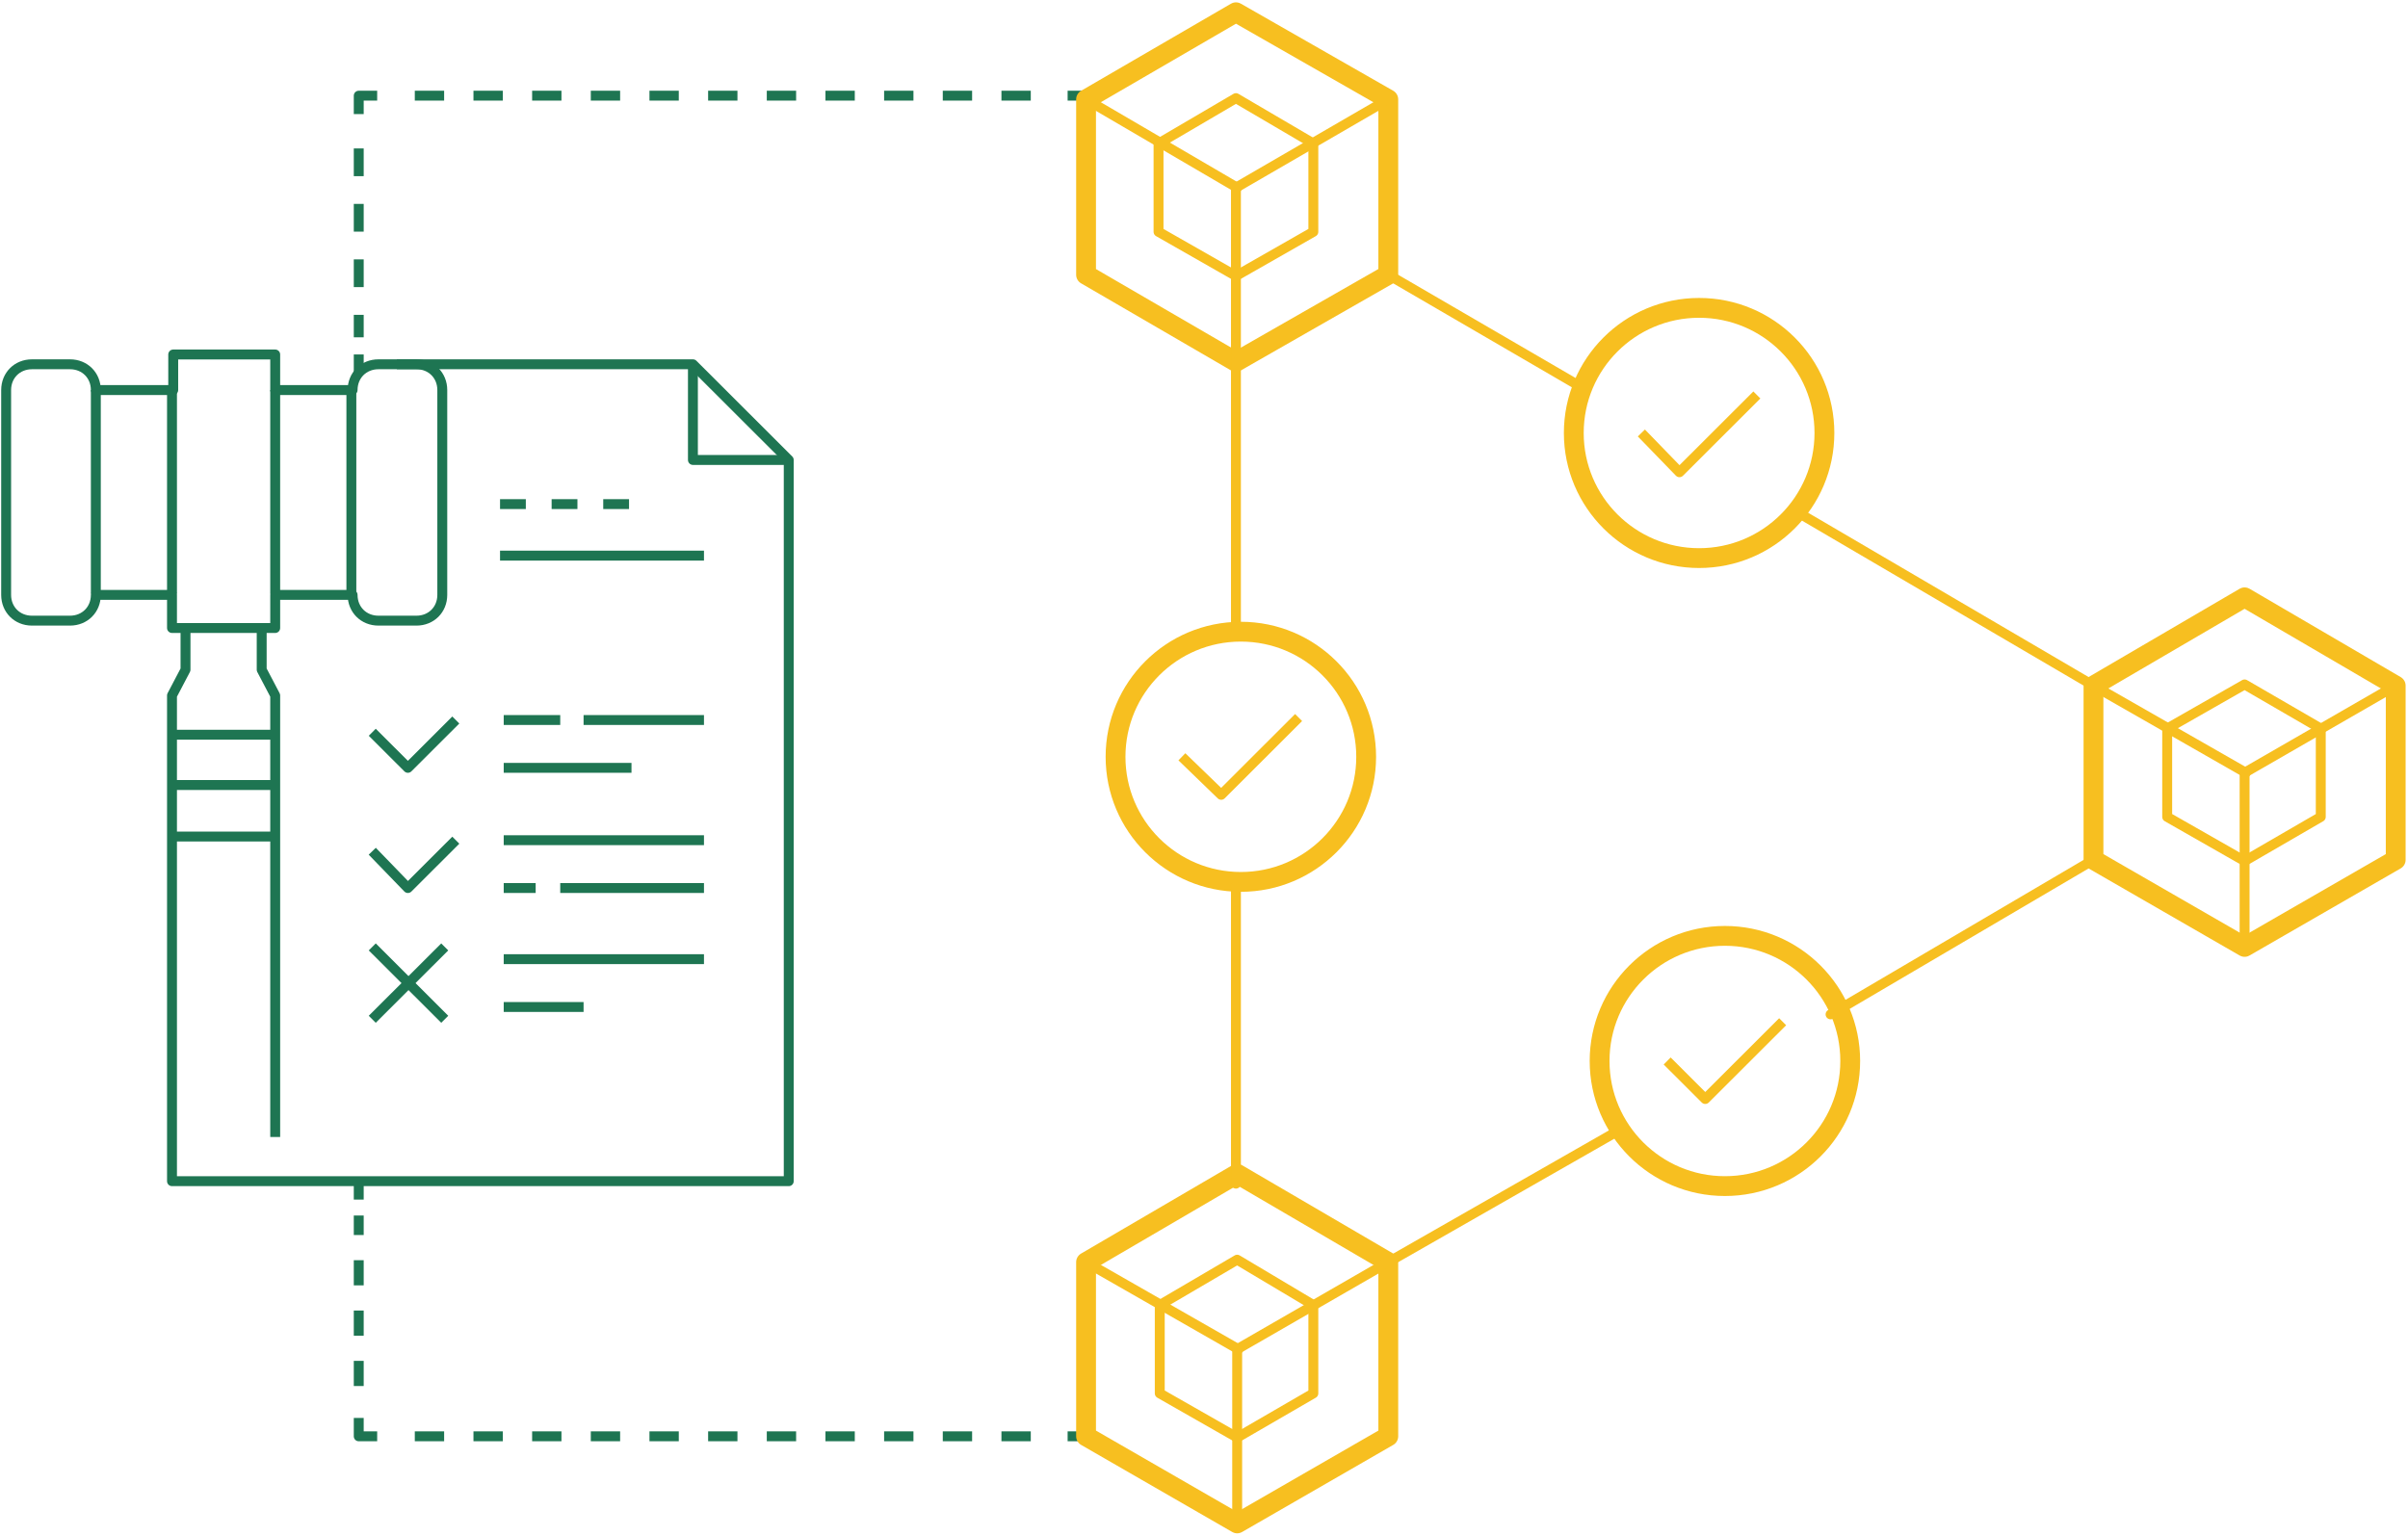 <svg width="243" height="155" viewBox="0 0 243 155" fill="none" xmlns="http://www.w3.org/2000/svg">
<path d="M109.598 9.657H107.738" stroke="#1e7552" stroke-linejoin="round"/>
<path d="M104.019 9.657H39.922" stroke="#1e7552" stroke-linejoin="round" stroke-dasharray="2.96 2.96"/>
<path d="M38.062 9.657H36.202V11.514" stroke="#1e7552" stroke-linejoin="round"/>
<path d="M36.202 14.98V34.046" stroke="#1e7552" stroke-linejoin="round" stroke-dasharray="2.8 2.8"/>
<path d="M36.202 35.779V37.636" stroke="#1e7552" stroke-linejoin="round"/>
<path d="M109.598 144.972H107.738" stroke="#1e7552" stroke-linejoin="round"/>
<path d="M104.019 144.972H39.922" stroke="#1e7552" stroke-linejoin="round" stroke-dasharray="2.96 2.96"/>
<path d="M38.062 144.972H36.202V143.115" stroke="#1e7552" stroke-linejoin="round"/>
<path d="M36.202 139.896V122.688" stroke="#1e7552" stroke-linejoin="round" stroke-dasharray="2.54 2.54"/>
<path d="M36.202 121.078V119.221" stroke="#1e7552" stroke-linejoin="round"/>
<path d="M124.723 1.238L140.097 10.028V27.732L124.723 36.522L109.598 27.732V10.028L124.723 1.238Z" stroke="#f7bf20" stroke-width="2" stroke-miterlimit="10" stroke-linecap="round" stroke-linejoin="round"/>
<path d="M132.534 14.485L124.723 9.904L116.912 14.485V15.475V23.399L124.723 27.855L132.534 23.399V15.475V14.485Z" stroke="#f7bf20" stroke-miterlimit="10" stroke-linecap="round" stroke-linejoin="round"/>
<path d="M140.096 10.028L124.723 18.942V36.522" stroke="#f7bf20" stroke-miterlimit="10" stroke-linecap="round" stroke-linejoin="round"/>
<path d="M124.847 18.942L109.598 10.028" stroke="#f7bf20" stroke-miterlimit="10" stroke-linecap="round" stroke-linejoin="round"/>
<path d="M226.51 60.291L241.76 69.205V86.785L226.51 95.575L211.261 86.785V69.205L226.51 60.291Z" stroke="#f7bf20" stroke-width="2" stroke-miterlimit="10" stroke-linecap="round" stroke-linejoin="round"/>
<path d="M234.197 73.538L226.51 69.081L218.699 73.538V74.653V82.452L226.51 86.909L234.197 82.452V74.653V73.538Z" stroke="#f7bf20" stroke-miterlimit="10" stroke-linecap="round" stroke-linejoin="round"/>
<path d="M241.759 69.205L226.51 77.995V95.575" stroke="#f7bf20" stroke-miterlimit="10" stroke-linecap="round" stroke-linejoin="round"/>
<path d="M226.634 77.995L211.261 69.205" stroke="#f7bf20" stroke-miterlimit="10" stroke-linecap="round" stroke-linejoin="round"/>
<path d="M124.847 118.479L140.097 127.392V144.972L124.847 153.762L109.598 144.972V127.392L124.847 118.479Z" stroke="#f7bf20" stroke-width="2" stroke-miterlimit="10" stroke-linecap="round" stroke-linejoin="round"/>
<path d="M132.534 131.725L124.847 127.145L117.036 131.725V132.716V140.639L124.847 145.096L132.534 140.639V132.716V131.725Z" stroke="#f7bf20" stroke-miterlimit="10" stroke-linecap="round" stroke-linejoin="round"/>
<path d="M140.097 127.392L124.848 136.182V153.762" stroke="#f7bf20" stroke-miterlimit="10" stroke-linecap="round" stroke-linejoin="round"/>
<path d="M124.971 136.182L109.598 127.392" stroke="#f7bf20" stroke-miterlimit="10" stroke-linecap="round" stroke-linejoin="round"/>
<path d="M125.219 89.014C132.203 89.014 137.865 83.36 137.865 76.386C137.865 69.412 132.203 63.758 125.219 63.758C118.235 63.758 112.573 69.412 112.573 76.386C112.573 83.36 118.235 89.014 125.219 89.014Z" stroke="#f7bf20" stroke-width="2" stroke-miterlimit="10" stroke-linecap="round" stroke-linejoin="round"/>
<path d="M131.047 72.424L123.236 80.224L119.269 76.386" stroke="#f7bf20" stroke-miterlimit="10" stroke-linejoin="round"/>
<path d="M171.463 56.33C178.447 56.33 184.109 50.676 184.109 43.702C184.109 36.728 178.447 31.074 171.463 31.074C164.479 31.074 158.817 36.728 158.817 43.702C158.817 50.676 164.479 56.33 171.463 56.33Z" stroke="#f7bf20" stroke-width="2" stroke-miterlimit="10" stroke-linecap="round" stroke-linejoin="round"/>
<path d="M177.291 39.864L169.48 47.664L165.637 43.702" stroke="#f7bf20" stroke-miterlimit="10" stroke-linejoin="round"/>
<path d="M174.067 119.717C181.051 119.717 186.713 114.063 186.713 107.089C186.713 100.115 181.051 94.461 174.067 94.461C167.083 94.461 161.421 100.115 161.421 107.089C161.421 114.063 167.083 119.717 174.067 119.717Z" stroke="#f7bf20" stroke-width="2" stroke-miterlimit="10" stroke-linecap="round" stroke-linejoin="round"/>
<path d="M179.894 103.127L172.084 110.926L168.24 107.089" stroke="#f7bf20" stroke-miterlimit="10" stroke-linejoin="round"/>
<path d="M124.723 63.758V36.522" stroke="#f7bf20" stroke-miterlimit="10" stroke-linecap="round" stroke-linejoin="round"/>
<path d="M124.723 119.469V89.509" stroke="#f7bf20" stroke-miterlimit="10" stroke-linecap="round" stroke-linejoin="round"/>
<path d="M181.258 51.626L211.261 69.205" stroke="#f7bf20" stroke-miterlimit="10" stroke-linecap="round" stroke-linejoin="round"/>
<path d="M140.097 27.732L158.818 38.626" stroke="#f7bf20" stroke-miterlimit="10" stroke-linecap="round" stroke-linejoin="round"/>
<path d="M163.281 114.145L140.097 127.392" stroke="#f7bf20" stroke-miterlimit="10" stroke-linecap="round" stroke-linejoin="round"/>
<path d="M211.261 86.785L184.729 102.384" stroke="#f7bf20" stroke-miterlimit="10" stroke-linecap="round" stroke-linejoin="round"/>
<path d="M26.408 63.387V67.596L27.772 70.196V114.764" stroke="#1e7552" stroke-miterlimit="10" stroke-linejoin="round"/>
<path d="M17.357 74.157H27.772" stroke="#1e7552" stroke-miterlimit="10" stroke-linejoin="round"/>
<path d="M17.357 79.233H27.772" stroke="#1e7552" stroke-miterlimit="10" stroke-linejoin="round"/>
<path d="M17.357 84.433H27.772" stroke="#1e7552" stroke-miterlimit="10" stroke-linejoin="round"/>
<path d="M18.721 63.387V67.596L17.357 70.196V119.221H79.595V46.426L69.925 36.769H40.046" stroke="#1e7552" stroke-miterlimit="10" stroke-linejoin="round"/>
<path d="M45.997 72.672L41.162 77.5L37.566 73.91" stroke="#1e7552" stroke-miterlimit="10" stroke-linejoin="round"/>
<path d="M50.832 72.672H56.535" stroke="#1e7552" stroke-miterlimit="10" stroke-linejoin="round"/>
<path d="M50.832 77.5H63.726" stroke="#1e7552" stroke-miterlimit="10" stroke-linejoin="round"/>
<path d="M45.997 84.804L41.162 89.633L37.566 85.918" stroke="#1e7552" stroke-miterlimit="10" stroke-linejoin="round"/>
<path d="M50.832 84.804H71.041" stroke="#1e7552" stroke-miterlimit="10" stroke-linejoin="round"/>
<path d="M50.832 89.633H54.056" stroke="#1e7552" stroke-miterlimit="10" stroke-linejoin="round"/>
<path d="M50.832 96.813H71.041" stroke="#1e7552" stroke-miterlimit="10" stroke-linejoin="round"/>
<path d="M50.832 101.641H58.891" stroke="#1e7552" stroke-miterlimit="10" stroke-linejoin="round"/>
<path d="M56.535 89.633H71.041" stroke="#1e7552" stroke-miterlimit="10" stroke-linejoin="round"/>
<path d="M58.891 72.672H71.041" stroke="#1e7552" stroke-miterlimit="10" stroke-linejoin="round"/>
<path d="M79.595 46.426H69.925V36.769" stroke="#1e7552" stroke-miterlimit="10" stroke-linejoin="round"/>
<path d="M44.881 95.575L37.566 102.879" stroke="#1e7552" stroke-miterlimit="10" stroke-linejoin="round"/>
<path d="M37.566 95.575L44.881 102.879" stroke="#1e7552" stroke-miterlimit="10" stroke-linejoin="round"/>
<path d="M50.46 50.883H53.063" stroke="#1e7552" stroke-miterlimit="10" stroke-linejoin="round"/>
<path d="M55.667 50.883H58.271" stroke="#1e7552" stroke-miterlimit="10" stroke-linejoin="round"/>
<path d="M60.874 50.883H63.478" stroke="#1e7552" stroke-miterlimit="10" stroke-linejoin="round"/>
<path d="M50.46 56.082H71.041" stroke="#1e7552" stroke-miterlimit="10" stroke-linejoin="round"/>
<path d="M17.357 39.369V59.92" stroke="#1e7552" stroke-miterlimit="10" stroke-linejoin="round"/>
<path d="M9.671 39.369V59.92" stroke="#1e7552" stroke-miterlimit="10" stroke-linejoin="round"/>
<path d="M27.771 39.369V59.92" stroke="#1e7552" stroke-miterlimit="10" stroke-linejoin="round"/>
<path d="M35.458 39.369V59.92" stroke="#1e7552" stroke-miterlimit="10" stroke-linejoin="round"/>
<path d="M26.408 63.387H17.357V60.044H9.671C9.671 61.53 8.555 62.644 7.067 62.644H3.224C1.736 62.644 0.62 61.53 0.62 60.044V39.369C0.62 37.883 1.736 36.769 3.224 36.769H7.067C8.555 36.769 9.671 37.883 9.671 39.369H17.481V35.779H27.772V39.369H35.582C35.582 37.883 36.698 36.769 38.186 36.769H42.029C43.517 36.769 44.633 37.883 44.633 39.369V60.044C44.633 61.53 43.517 62.644 42.029 62.644H38.186C36.698 62.644 35.582 61.53 35.582 60.044H27.772V63.387H26.408Z" stroke="#1e7552" stroke-miterlimit="10" stroke-linejoin="round"/>
</svg>
